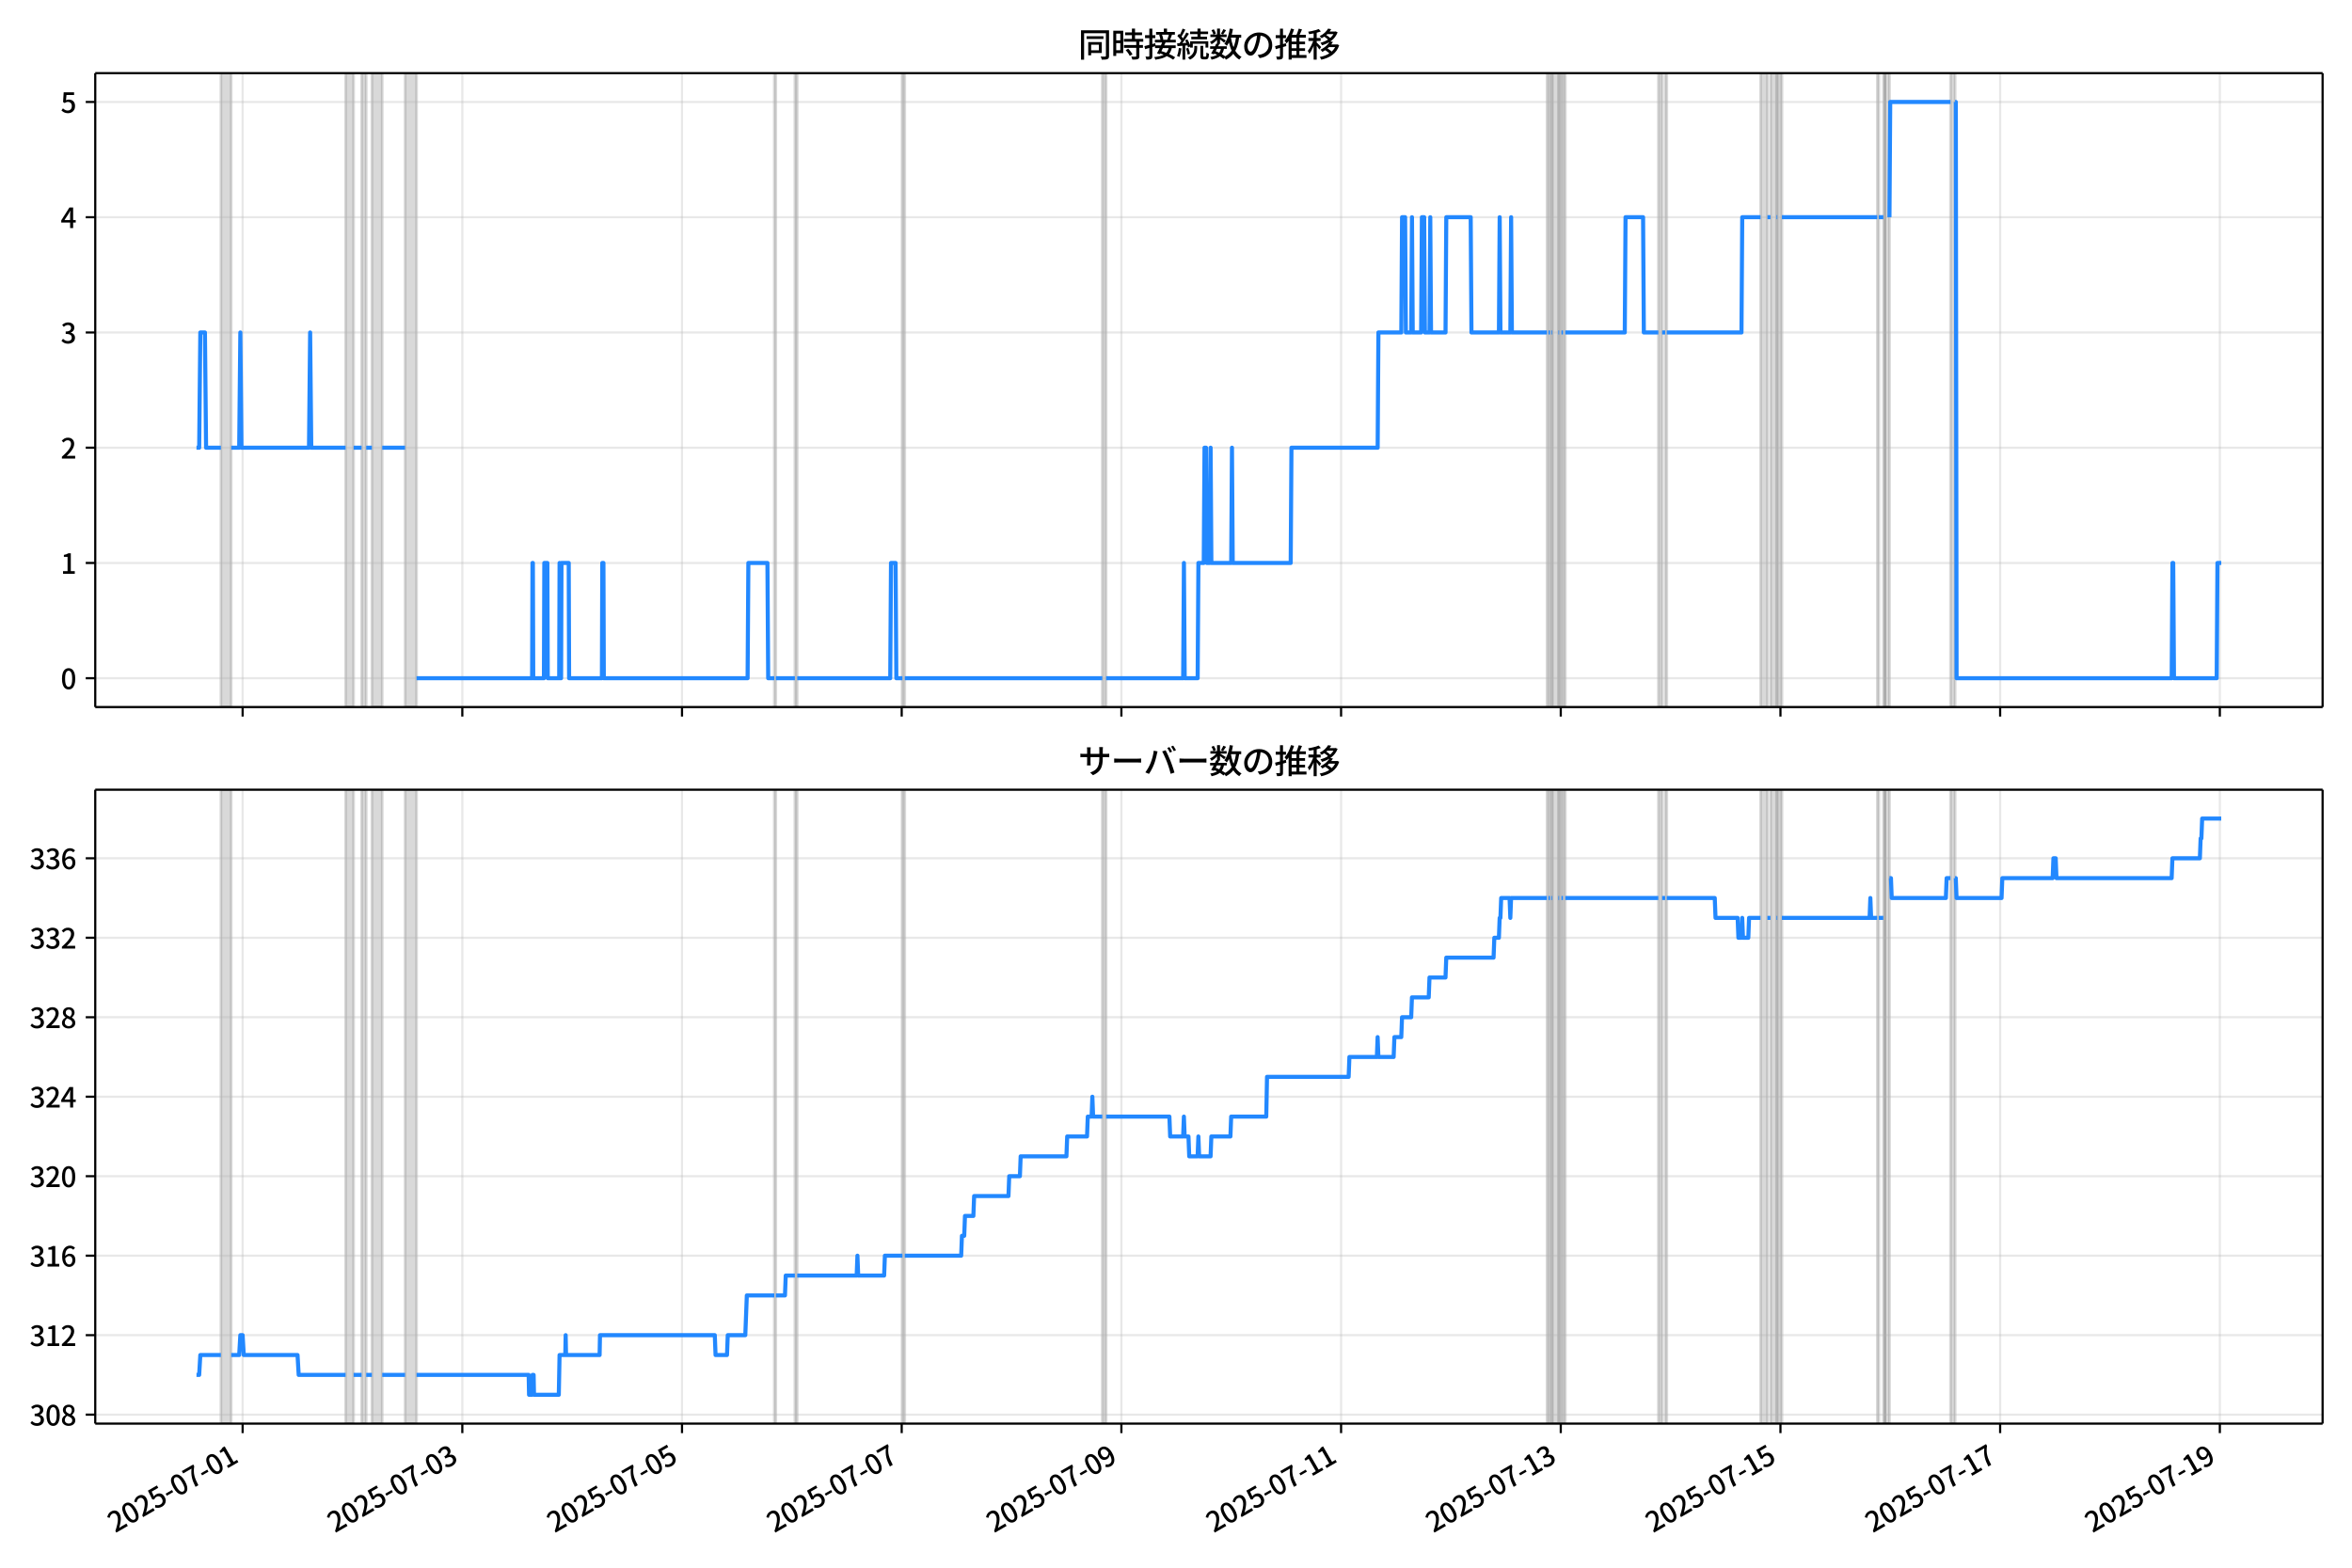<!DOCTYPE svg  PUBLIC '-//W3C//DTD SVG 1.1//EN'  'http://www.w3.org/Graphics/SVG/1.1/DTD/svg11.dtd'>
<svg version="1.1" viewBox="0 0 864 576" xmlns="http://www.w3.org/2000/svg" xmlns:xlink="http://www.w3.org/1999/xlink">
 <defs>
  <style type="text/css">*{stroke-linejoin: round; stroke-linecap: butt}</style>
 </defs>
 <g id="aa">
  <g id="ab">
   <path d="m0 576h864v-576h-864z" fill="#fff"/>
  </g>
  <g id="ac">
   <g id="ad">
    <path d="m34.99 259.78h818.21v-232.9h-818.21z" fill="#fff"/>
   </g>
   <g id="ae">
    <path d="m81.144 259.78h3.783v-232.9h-3.783z" clip-path="url(#b)" fill="#808080" opacity=".3" stroke="#808080"/>
   </g>
   <g id="af">
    <path d="m126.96 259.78h2.942v-232.9h-2.942z" clip-path="url(#b)" fill="#808080" opacity=".3" stroke="#808080"/>
   </g>
   <g id="ag">
    <path d="m132.84 259.78h1.681v-232.9h-1.681z" clip-path="url(#b)" fill="#808080" opacity=".3" stroke="#808080"/>
   </g>
   <g id="ah">
    <path d="m136.63 259.78h3.783v-232.9h-3.783z" clip-path="url(#b)" fill="#808080" opacity=".3" stroke="#808080"/>
   </g>
   <g id="ai">
    <path d="m148.82 259.78h4.203v-232.9h-4.203z" clip-path="url(#b)" fill="#808080" opacity=".3" stroke="#808080"/>
   </g>
   <g id="aj">
    <path d="m284.44 259.78h.56v-232.9h-.56z" clip-path="url(#b)" fill="#808080" opacity=".3" stroke="#808080"/>
   </g>
   <g id="ak">
    <path d="m292.01 259.78h.841v-232.9h-.841z" clip-path="url(#b)" fill="#808080" opacity=".3" stroke="#808080"/>
   </g>
   <g id="al">
    <path d="m331.52 259.78h.841v-232.9h-.841z" clip-path="url(#b)" fill="#808080" opacity=".3" stroke="#808080"/>
   </g>
   <g id="am">
    <path d="m404.93 259.78h1.401v-232.9h-1.401z" clip-path="url(#b)" fill="#808080" opacity=".3" stroke="#808080"/>
   </g>
   <g id="an">
    <path d="m568.3 259.78h.56v-232.9h-.56z" clip-path="url(#b)" fill="#808080" opacity=".3" stroke="#808080"/>
   </g>
   <g id="ao">
    <path d="m569.42 259.78h.56v-232.9h-.56z" clip-path="url(#b)" fill="#808080" opacity=".3" stroke="#808080"/>
   </g>
   <g id="ap">
    <path d="m570.26 259.78h2.242v-232.9h-2.242z" clip-path="url(#b)" fill="#808080" opacity=".3" stroke="#808080"/>
   </g>
   <g id="aq">
    <path d="m572.78 259.78h.841v-232.9h-.841z" clip-path="url(#b)" fill="#808080" opacity=".3" stroke="#808080"/>
   </g>
   <g id="ar">
    <path d="m574.18 259.78h.841v-232.9h-.841z" clip-path="url(#b)" fill="#808080" opacity=".3" stroke="#808080"/>
   </g>
   <g id="as">
    <path d="m609.21 259.78h1.401v-232.9h-1.401z" clip-path="url(#b)" fill="#808080" opacity=".3" stroke="#808080"/>
   </g>
   <g id="at">
    <path d="m611.73 259.78h.56v-232.9h-.56z" clip-path="url(#b)" fill="#808080" opacity=".3" stroke="#808080"/>
   </g>
   <g id="au">
    <path d="m646.76 259.78h2.522v-232.9h-2.522z" clip-path="url(#b)" fill="#808080" opacity=".3" stroke="#808080"/>
   </g>
   <g id="av">
    <path d="m650.4 259.78h2.242v-232.9h-2.242z" clip-path="url(#b)" fill="#808080" opacity=".3" stroke="#808080"/>
   </g>
   <g id="aw">
    <path d="m652.92 259.78h1.681v-232.9h-1.681z" clip-path="url(#b)" fill="#808080" opacity=".3" stroke="#808080"/>
   </g>
   <g id="ax">
    <path d="m689.63 259.78h.56v-232.9h-.56z" clip-path="url(#b)" fill="#808080" opacity=".3" stroke="#808080"/>
   </g>
   <g id="ay">
    <path d="m691.87 259.78h.56v-232.9h-.56z" clip-path="url(#b)" fill="#808080" opacity=".3" stroke="#808080"/>
   </g>
   <g id="az">
    <path d="m692.43 259.78h1.681v-232.9h-1.681z" clip-path="url(#b)" fill="#808080" opacity=".3" stroke="#808080"/>
   </g>
   <g id="ba">
    <path d="m716.53 259.78h1.681v-232.9h-1.681z" clip-path="url(#b)" fill="#808080" opacity=".3" stroke="#808080"/>
   </g>
   <g id="bb">
    <g id="bc">
     <g id="bd">
      <path d="m89.13 259.78v-232.9" clip-path="url(#b)" fill="none" stroke="#b0b0b0" stroke-linecap="square" stroke-opacity=".3" stroke-width=".8"/>
     </g>
     <g id="be">
      <defs>
       <path id="e" d="m0 0v3.5" stroke="#000" stroke-width=".8"/>
      </defs>
      <use x="89.13" y="259.778" stroke="#000000" stroke-width=".8" xlink:href="#e"/>
     </g>
    </g>
    <g id="bf">
     <g id="bg">
      <path d="m169.83 259.78v-232.9" clip-path="url(#b)" fill="none" stroke="#b0b0b0" stroke-linecap="square" stroke-opacity=".3" stroke-width=".8"/>
     </g>
     <g id="bh">
      <use x="169.832" y="259.778" stroke="#000000" stroke-width=".8" xlink:href="#e"/>
     </g>
    </g>
    <g id="bi">
     <g id="bj">
      <path d="m250.53 259.78v-232.9" clip-path="url(#b)" fill="none" stroke="#b0b0b0" stroke-linecap="square" stroke-opacity=".3" stroke-width=".8"/>
     </g>
     <g id="bk">
      <use x="250.534" y="259.778" stroke="#000000" stroke-width=".8" xlink:href="#e"/>
     </g>
    </g>
    <g id="bl">
     <g id="bm">
      <path d="m331.24 259.78v-232.9" clip-path="url(#b)" fill="none" stroke="#b0b0b0" stroke-linecap="square" stroke-opacity=".3" stroke-width=".8"/>
     </g>
     <g id="bn">
      <use x="331.236" y="259.778" stroke="#000000" stroke-width=".8" xlink:href="#e"/>
     </g>
    </g>
    <g id="bo">
     <g id="bp">
      <path d="m411.94 259.78v-232.9" clip-path="url(#b)" fill="none" stroke="#b0b0b0" stroke-linecap="square" stroke-opacity=".3" stroke-width=".8"/>
     </g>
     <g id="bq">
      <use x="411.938" y="259.778" stroke="#000000" stroke-width=".8" xlink:href="#e"/>
     </g>
    </g>
    <g id="br">
     <g id="bs">
      <path d="m492.64 259.78v-232.9" clip-path="url(#b)" fill="none" stroke="#b0b0b0" stroke-linecap="square" stroke-opacity=".3" stroke-width=".8"/>
     </g>
     <g id="bt">
      <use x="492.64" y="259.778" stroke="#000000" stroke-width=".8" xlink:href="#e"/>
     </g>
    </g>
    <g id="bu">
     <g id="bv">
      <path d="m573.34 259.78v-232.9" clip-path="url(#b)" fill="none" stroke="#b0b0b0" stroke-linecap="square" stroke-opacity=".3" stroke-width=".8"/>
     </g>
     <g id="bw">
      <use x="573.342" y="259.778" stroke="#000000" stroke-width=".8" xlink:href="#e"/>
     </g>
    </g>
    <g id="bx">
     <g id="by">
      <path d="m654.04 259.78v-232.9" clip-path="url(#b)" fill="none" stroke="#b0b0b0" stroke-linecap="square" stroke-opacity=".3" stroke-width=".8"/>
     </g>
     <g id="bz">
      <use x="654.044" y="259.778" stroke="#000000" stroke-width=".8" xlink:href="#e"/>
     </g>
    </g>
    <g id="ca">
     <g id="cb">
      <path d="m734.75 259.78v-232.9" clip-path="url(#b)" fill="none" stroke="#b0b0b0" stroke-linecap="square" stroke-opacity=".3" stroke-width=".8"/>
     </g>
     <g id="cc">
      <use x="734.746" y="259.778" stroke="#000000" stroke-width=".8" xlink:href="#e"/>
     </g>
    </g>
    <g id="cd">
     <g id="ce">
      <path d="m815.45 259.78v-232.9" clip-path="url(#b)" fill="none" stroke="#b0b0b0" stroke-linecap="square" stroke-opacity=".3" stroke-width=".8"/>
     </g>
     <g id="cf">
      <use x="815.448" y="259.778" stroke="#000000" stroke-width=".8" xlink:href="#e"/>
     </g>
    </g>
   </g>
   <g id="cg">
    <g id="ch">
     <g id="ci">
      <path d="m34.99 249.19h818.21" clip-path="url(#b)" fill="none" stroke="#b0b0b0" stroke-linecap="square" stroke-opacity=".3" stroke-width=".8"/>
     </g>
     <g id="cj">
      <defs>
       <path id="g" d="m0 0h-3.5" stroke="#000" stroke-width=".8"/>
      </defs>
      <use x="34.99" y="249.191" stroke="#000000" stroke-width=".8" xlink:href="#g"/>
     </g>
     <g id="ck">
      <!-- 0 -->
      <g transform="translate(22.29 253.18) scale(.1 -.1)">
       <defs>
        <path id="c" transform="scale(.016)" d="m1830-90q-460 0-806 275-346 276-535 823-188 547-188 1366 0 820 188 1357 189 538 535 803 346 266 806 266 461 0 800-269 340-269 528-803 189-534 189-1354 0-819-189-1366-188-547-528-823-339-275-800-275zm0 589q237 0 422 185 186 186 288 599 103 413 103 1091 0 679-103 1082-102 403-288 582-185 180-422 180-236 0-422-180-186-179-292-582-105-403-105-1082 0-678 105-1091 106-413 292-599 186-185 422-185z"/>
       </defs>
       <use xlink:href="#c"/>
      </g>
     </g>
    </g>
    <g id="cl">
     <g id="cm">
      <path d="m34.99 206.85h818.21" clip-path="url(#b)" fill="none" stroke="#b0b0b0" stroke-linecap="square" stroke-opacity=".3" stroke-width=".8"/>
     </g>
     <g id="cn">
      <use x="34.99" y="206.846" stroke="#000000" stroke-width=".8" xlink:href="#g"/>
     </g>
     <g id="co">
      <!-- 1 -->
      <g transform="translate(22.29 210.83) scale(.1 -.1)">
       <defs>
        <path id="k" transform="scale(.016)" d="m544 0v608h1037v3277h-845v467q333 58 579 147 247 90 451 218h557v-4109h915v-608h-2694z"/>
       </defs>
       <use xlink:href="#k"/>
      </g>
     </g>
    </g>
    <g id="cp">
     <g id="cq">
      <path d="m34.99 164.5h818.21" clip-path="url(#b)" fill="none" stroke="#b0b0b0" stroke-linecap="square" stroke-opacity=".3" stroke-width=".8"/>
     </g>
     <g id="cr">
      <use x="34.99" y="164.501" stroke="#000000" stroke-width=".8" xlink:href="#g"/>
     </g>
     <g id="cs">
      <!-- 2 -->
      <g transform="translate(22.29 168.49) scale(.1 -.1)">
       <defs>
        <path id="d" transform="scale(.016)" d="m282 0v429q697 621 1164 1136 468 515 701 956 234 442 234 826 0 256-87 451-86 196-262 301-176 106-445 106-275 0-506-151-230-150-422-368l-416 410q301 333 637 518 336 186 803 186 429 0 749-176t496-493 176-745q0-455-224-919t-615-935q-390-470-889-950 186 20 394 36t374 16h1184v-634h-3046z"/>
       </defs>
       <use xlink:href="#d"/>
      </g>
     </g>
    </g>
    <g id="ct">
     <g id="cu">
      <path d="m34.99 122.16h818.21" clip-path="url(#b)" fill="none" stroke="#b0b0b0" stroke-linecap="square" stroke-opacity=".3" stroke-width=".8"/>
     </g>
     <g id="cv">
      <use x="34.99" y="122.156" stroke="#000000" stroke-width=".8" xlink:href="#g"/>
     </g>
     <g id="cw">
      <!-- 3 -->
      <g transform="translate(22.29 126.14) scale(.1 -.1)">
       <defs>
        <path id="i" transform="scale(.016)" d="m1715-90q-371 0-656 90t-503 240q-217 150-377 323l359 474q211-205 479-359 269-153 634-153 269 0 467 92 199 93 311 266t112 423q0 256-125 451t-429 300q-304 106-835 106v551q467 0 732 105 266 106 384 291 119 186 119 423 0 307-192 489-192 183-531 183-269 0-503-119-233-118-438-316l-384 460q282 256 614 413 333 157 737 157 422 0 748-144 327-144 512-413 186-269 186-659 0-403-221-685-221-281-592-422v-26q269-70 490-227t349-400 128-557q0-422-215-726-214-304-573-468-358-163-787-163z"/>
       </defs>
       <use xlink:href="#i"/>
      </g>
     </g>
    </g>
    <g id="cx">
     <g id="cy">
      <path d="m34.99 79.811h818.21" clip-path="url(#b)" fill="none" stroke="#b0b0b0" stroke-linecap="square" stroke-opacity=".3" stroke-width=".8"/>
     </g>
     <g id="cz">
      <use x="34.99" y="79.811" stroke="#000000" stroke-width=".8" xlink:href="#g"/>
     </g>
     <g id="da">
      <!-- 4 -->
      <g transform="translate(22.29 83.796) scale(.1 -.1)">
       <defs>
        <path id="r" transform="scale(.016)" d="m2170 0v3072q0 192 12 457 13 266 20 458h-26q-90-179-183-365-92-185-195-364l-921-1415h2579v-576h-3328v493l1875 2957h858v-4717h-691z"/>
       </defs>
       <use xlink:href="#r"/>
      </g>
     </g>
    </g>
    <g id="db">
     <g id="dc">
      <path d="m34.99 37.466h818.21" clip-path="url(#b)" fill="none" stroke="#b0b0b0" stroke-linecap="square" stroke-opacity=".3" stroke-width=".8"/>
     </g>
     <g id="dd">
      <use x="34.99" y="37.466" stroke="#000000" stroke-width=".8" xlink:href="#g"/>
     </g>
     <g id="de">
      <!-- 5 -->
      <g transform="translate(22.29 41.451) scale(.1 -.1)">
       <defs>
        <path id="h" transform="scale(.016)" d="m1715-90q-365 0-653 90t-506 237q-217 147-383 307l352 480q134-134 294-246t361-183q202-70 452-70 262 0 473 118 212 119 333 346 122 227 122 541 0 460-247 716-246 256-649 256-224 0-384-64t-365-198l-365 237 141 2240h2387v-627h-1747l-109-1204q154 77 307 118 154 42 340 42 397 0 723-160t518-490q192-329 192-847 0-519-224-887t-586-560q-361-192-777-192z"/>
       </defs>
       <use xlink:href="#h"/>
      </g>
     </g>
    </g>
   </g>
   <g id="df">
    <path d="m72.181 164.5h.987l.419-42.345h1.695l.421 42.345h5.44m3.783 0h2.942l.42-42.345.42 42.345h24.799l.42-42.345.42 42.345h12.61m2.942 0h2.942m1.681 0h2.102m3.783 0h8.406m4.203 84.69h42.453l.14-42.345h.14l.14 42.345h3.923l.14-42.345h1.121l.14 42.345h4.203l.14-42.345.14 42.345h.42l.14-42.345h2.662l.14 42.345h12.049l.14-42.345h.42l.14 42.345h52.821l.28-42.345h7.005l.28 42.345h2.242m.56 0h7.005m.841 0h34.186l.28-42.345h1.681l.28 42.345h2.242m.841 0h72.576m1.401 0h28.302l.28-42.345.28 42.345h4.764l.28-42.345h1.962l.28-42.345h.56l.28 42.345h1.121l.28-42.345.28 42.345h7.286l.28-42.345.28 42.345h21.296l.28-42.345h31.664l.28-42.345h8.406l.28-42.345h1.121l.28 42.345h1.962l.28-42.345.28 42.345h3.082l.28-42.345h.841l.28 42.345h1.681l.28-42.345.28 42.345h5.324l.28-42.345h8.967l.28 42.345h10.088l.28-42.345.28 42.345h3.643l.28-42.345.28 42.345h12.89m.56 0h.56m.56 0h.28m2.242 0h.28m.841 0h.56m.841 0h21.857l.28-42.345h6.445l.28 42.345h5.324m1.401 0h1.121m.56 0h27.461l.28-42.345h6.725m2.522 0h1.121m2.242 0h.28m1.681 0h35.027m.56 0h1.681m2.242 0 .28-42.345h22.137m1.681 0h.28l.28 211.73h79.021l.28-42.345h.28l.28 42.345h15.692l.28-42.345h1.401v0" clip-path="url(#b)" fill="none" stroke="#28f" stroke-linecap="square" stroke-width="1.5"/>
   </g>
   <g id="dg">
    <path d="m34.99 259.78v-232.9" fill="none" stroke="#000" stroke-linecap="square" stroke-width=".8"/>
   </g>
   <g id="dh">
    <path d="m853.2 259.78v-232.9" fill="none" stroke="#000" stroke-linecap="square" stroke-width=".8"/>
   </g>
   <g id="di">
    <path d="m34.99 259.78h818.21" fill="none" stroke="#000" stroke-linecap="square" stroke-width=".8"/>
   </g>
   <g id="dj">
    <path d="m34.99 26.88h818.21" fill="none" stroke="#000" stroke-linecap="square" stroke-width=".8"/>
   </g>
   <g id="dk">
    <!-- 同時接続数の推移 -->
    <g transform="translate(396.1 20.88) scale(.12 -.12)">
     <defs>
      <path id="x" transform="scale(.016)" d="m1587 3936h3232v-518h-3232v518zm320-1114h557v-2534h-557v2534zm301 0h2291v-2086h-2291v512h1734v1069h-1734v505zm-1683 2260h5113v-570h-4524v-5056h-589v5626zm4768 0h595v-4896q0-250-67-397t-227-218q-160-77-426-96t-675-19q-13 83-45 192t-77 218q-45 108-89 185 281-13 527-13 247 0 330 0 83 7 118 42 36 35 36 112v4890z"/>
      <path id="v" transform="scale(.016)" d="m2714 4672h3238v-525h-3238v525zm-244-1235h3712v-538h-3712v538zm20-1184h3635v-531h-3635v531zm1523 3155h595v-2310h-595v2310zm832-2451h589v-2823q0-230-61-364-61-135-227-199-167-70-423-86t-633-16q-20 121-78 285-57 163-121 284 275-6 509-9t310-3q77 6 106 28 29 23 29 93v2810zm-2023-1677 487 282q153-160 313-352t294-381q135-189 206-343l-519-313q-64 153-189 348-124 196-278 394-154 199-314 365zm-2086 3718h1619v-4281h-1619v544h1056v3187h-1056v550zm32-1843h1293v-537h-1293v537zm-320 1843h563v-4832h-563v4832z"/>
      <path id="w" transform="scale(.016)" d="m3866 5408h614v-870h-614v870zm-1479-653h3597v-518h-3597v518zm-230-1485h4e3v-518h-4e3v518zm825 922 519 102q64-160 121-342 58-182 96-352 39-170 45-304l-544-128q-6 134-42 313-35 180-83 365-48 186-112 346zm1856 109 589-71q-96-275-202-557-105-281-195-486l-518 77q58 147 122 329 64 183 118 372t86 336zm-2643-2106h3943v-518h-3943v518zm1408 685 602-115q-167-371-362-784t-390-797-362-685l-525 179q160 288 346 666t368 784 323 752zm-659-2157 358 403q352-102 733-240 381-137 752-304 371-166 697-336 327-169 558-329l-384-461q-218 160-532 336-313 176-685 345-371 170-755 323-384 154-742 263zm1894 1114 583-71q-122-550-353-944-230-393-604-662t-922-435q-547-167-1296-269-25 128-93 269-67 141-137 230 678 64 1168 192t819 349q330 221 531 550 202 330 304 791zm-4684 217q396 90 953 240 557 151 1120 311l77-544q-525-154-1053-311-528-156-963-284l-134 588zm121 2093h1965v-563h-1965v563zm819 1248h576v-5229q0-236-51-374t-192-208q-141-77-355-99-214-23-541-16-13 115-64 288t-109 294q205-6 381-6t234 0q64 0 92 28 29 29 29 93v5229z"/>
      <path id="u" transform="scale(.016)" d="m4058 5408h595v-1798h-595v1798zm-1415-563h3443v-499h-3443v499zm231-992h3008v-499h-3008v499zm-224-877h3475v-1203h-531v729h-2432v-729h-512v1203zm1964-877h551v-1881q0-122 22-157 23-35 106-35 25 0 92 0 68 0 135 0t99 0q51 0 83 54t45 224 19 515q90-70 234-131t259-93q-19-429-83-662-64-234-183-326-118-93-316-93-39 0-103 0t-134 0-138 0q-67 0-99 0-237 0-365 64t-176 218q-48 153-48 422v1881zm-1164-6h550v-455q0-243-48-528-48-284-186-579-137-294-409-572-272-279-727-503-70 90-192 208-121 118-230 195 416 205 665 438 250 234 371 474 122 240 164 467 42 228 42 413v442zm-2240 3309 524-192q-121-244-259-503-137-259-275-496t-259-416l-410 173q122 186 246 438 125 253 240 515 116 263 193 481zm716-743 500-230q-224-359-496-756-272-396-548-764-275-368-518-650l-358 205q179 211 377 483 199 272 387 569 189 298 358 592 170 295 298 551zm-1721-665 307 403q166-154 339-340 173-185 320-364t224-327l-326-460q-77 160-218 348-141 189-314 384-172 196-332 356zm1485-832 435 179q128-211 249-458 122-246 215-474 93-227 137-412l-473-211q-32 185-119 422-86 237-201 486-115 250-243 468zm-1530-583q422 26 998 54 576 29 1184 68l7-499q-570-45-1127-84-556-38-992-70l-70 531zm1702-992 436 135q121-276 214-596t118-556l-454-148q-26 237-112 563-86 327-202 602zm-1363 109 499-83q-57-455-163-897-105-441-253-748-51 32-134 73-83 42-170 83-86 42-144 62 148 294 234 697t131 813zm691 627h525v-2861h-525v2861z"/>
      <path id="m" transform="scale(.016)" d="m224 2022h3187v-499h-3187v499zm51 2247h3111v-487h-3111v487zm1127-1735 563-121q-154-320-333-672t-352-679q-173-326-326-582l-532 173q148 243 324 566t345 669q170 346 311 646zm934-832 563-64q-89-480-262-838t-461-614-701-432-976-298q-25 128-99 269t-157 237q659 102 1085 303 426 202 666 554t342 883zm422 3597 519-211q-147-218-298-436-150-217-278-377l-403 186q121 173 252 413 132 240 208 425zm-1203 109h563v-2957h-563v2957zm-1075-320 448 186q134-192 246-420 112-227 157-393l-467-211q-38 172-147 406t-237 432zm1094-1050 397-236q-160-263-400-529-240-265-519-489-278-224-553-378-51 103-141 237-89 135-179 218 269 109 534 294 266 186 493 416 228 231 368 467zm487-204q83-45 246-145 163-99 352-211t346-211 221-150l-327-423q-83 77-230 198-147 122-317 253-170 132-327 250-156 119-259 189l295 250zm1798 396h2311v-556h-2311v556zm115 1178 615-90q-103-640-263-1235t-384-1101q-224-505-512-889-44 57-134 134t-186 157-166 125q275 339 473 796 199 458 340 995 141 538 217 1108zm1223-1510 614-58q-147-1101-445-1940-297-838-813-1443-515-604-1321-1014-26 71-90 177-64 105-134 208-70 102-128 159 742 346 1212 880 471 535 730 1290 260 755 375 1741zm-1005-135q134-851 387-1597 253-745 659-1305 407-560 1002-874-70-57-154-150-83-93-154-189-70-96-121-179-633 371-1056 988-422 618-688 1434-265 816-425 1783l550 89zm-3309-3065 327 416q377-148 754-330 378-182 701-378 324-195 548-368l-416-435q-211 179-519 378-307 198-666 383-358 186-729 334z"/>
      <path id="t" transform="scale(.016)" d="m3686 4378q-64-493-163-1041-99-547-265-1084-192-653-432-1104t-522-688-595-237q-320 0-596 221-275 221-448 621-172 400-172 931 0 537 220 1017 221 480 611 851 391 372 909 583 519 211 1121 211 576 0 1040-186 464-185 793-515 330-329 502-771 173-441 173-941 0-672-278-1194-278-521-816-851-538-329-1318-444l-378 601q166 20 307 42t263 48q307 70 585 217 279 148 496 375 218 227 342 534 125 308 125 692t-122 713q-121 330-358 573-236 243-582 380-346 138-781 138-525 0-935-186-409-185-694-489-284-304-432-656-147-352-147-678 0-365 89-605 90-240 224-355 135-115 276-115t288 144 297 457q151 314 298 800 147 461 246 982 100 522 145 1021l684-12z"/>
      <path id="n" transform="scale(.016)" d="m2995 2925h2893v-519h-2893v519zm0-1280h2893v-519h-2893v519zm-64-1299h3232v-557h-3232v557zm1312 3577h563v-3763h-563v3763zm429 1466 634-141q-154-390-340-794-185-403-339-684l-512 140q103 199 208 458 106 259 195 528 90 269 154 493zm-1472 25 582-147q-153-518-371-1018-217-499-483-931t-573-758q-38 64-109 160-70 96-147 198-77 103-141 160 416 416 733 1034t509 1302zm128-1203h2720v-537h-2720v-4205h-582v4422l313 320h269zm-3174-2157q396 90 953 240 557 151 1120 311l77-544q-525-154-1053-311-528-156-963-284l-134 588zm121 2093h1965v-563h-1965v563zm819 1248h576v-5229q0-236-51-374t-192-208q-141-77-355-99-214-23-541-16-13 115-64 288t-109 294q205-6 381-6t234 0q64 0 92 28 29 29 29 93v5229z"/>
      <path id="l" transform="scale(.016)" d="m4051 5402 595-109q-281-493-729-941t-1107-806q-39 64-106 144t-141 153q-73 74-137 119 608 288 1011 678t614 762zm-77-557h1511v-493h-1863l352 493zm1293 0h109l109 25 384-179q-192-505-496-905t-695-701q-390-301-845-519-454-217-947-358-44 109-137 253t-176 227q448 109 867 294 419 186 777 445 359 259 631 592t419 730v96zm-1990-954 377 307q167-96 336-218 170-121 320-249 151-128 247-237l-397-332q-90 108-237 236t-317 259q-169 132-329 234zm1107-934 595-109q-307-538-803-1031-496-492-1232-876-38 64-102 144t-138 156q-74 77-138 116 455 217 807 483t604 554q253 288 407 563zm-90-589h1460v-506h-1818l358 506zm1268 0h121l109 26 384-167q-192-614-531-1075t-787-794q-448-332-983-553-534-221-1129-355-45 115-132 269-86 153-176 249 551 96 1043 285 493 189 903 473 410 285 714 669t464 883v90zm-2132-1056 410 339q186-102 384-237 198-134 371-275t282-269l-435-371q-103 128-270 272-166 144-361 288t-381 253zm-2150 3533h589v-5376h-589v5376zm-992-1242h2336v-569h-2336v569zm1024-224 365-160q-96-339-231-707-134-368-291-727-157-358-336-672-179-313-365-537-44 128-134 291t-160 272q173 192 339 457 167 266 323 570 157 304 282 618t208 595zm941 1946 416-467q-314-122-695-221-380-99-784-173-403-74-780-131-20 102-71 236-51 135-102 231 358 58 732 138 375 80 711 179t573 208zm-397-2579q58-45 179-170 122-125 266-266 144-140 259-265t160-183l-352-473q-58 102-157 255-99 154-218 317-118 164-227 311-108 147-185 237l275 237z"/>
     </defs>
     <use xlink:href="#x"/>
     <use transform="translate(100)" xlink:href="#v"/>
     <use transform="translate(200)" xlink:href="#w"/>
     <use transform="translate(300)" xlink:href="#u"/>
     <use transform="translate(400)" xlink:href="#m"/>
     <use transform="translate(500)" xlink:href="#t"/>
     <use transform="translate(600)" xlink:href="#n"/>
     <use transform="translate(700)" xlink:href="#l"/>
    </g>
   </g>
  </g>
  <g id="dl">
   <g id="dm">
    <path d="m34.99 523.06h818.21v-232.9h-818.21z" fill="#fff"/>
   </g>
   <g id="dn">
    <path d="m81.144 523.06h3.783v-232.9h-3.783z" clip-path="url(#a)" fill="#808080" opacity=".3" stroke="#808080"/>
   </g>
   <g id="do">
    <path d="m126.96 523.06h2.942v-232.9h-2.942z" clip-path="url(#a)" fill="#808080" opacity=".3" stroke="#808080"/>
   </g>
   <g id="dp">
    <path d="m132.84 523.06h1.681v-232.9h-1.681z" clip-path="url(#a)" fill="#808080" opacity=".3" stroke="#808080"/>
   </g>
   <g id="dq">
    <path d="m136.63 523.06h3.783v-232.9h-3.783z" clip-path="url(#a)" fill="#808080" opacity=".3" stroke="#808080"/>
   </g>
   <g id="dr">
    <path d="m148.82 523.06h4.203v-232.9h-4.203z" clip-path="url(#a)" fill="#808080" opacity=".3" stroke="#808080"/>
   </g>
   <g id="ds">
    <path d="m284.44 523.06h.56v-232.9h-.56z" clip-path="url(#a)" fill="#808080" opacity=".3" stroke="#808080"/>
   </g>
   <g id="dt">
    <path d="m292.01 523.06h.841v-232.9h-.841z" clip-path="url(#a)" fill="#808080" opacity=".3" stroke="#808080"/>
   </g>
   <g id="du">
    <path d="m331.52 523.06h.841v-232.9h-.841z" clip-path="url(#a)" fill="#808080" opacity=".3" stroke="#808080"/>
   </g>
   <g id="dv">
    <path d="m404.93 523.06h1.401v-232.9h-1.401z" clip-path="url(#a)" fill="#808080" opacity=".3" stroke="#808080"/>
   </g>
   <g id="dw">
    <path d="m568.3 523.06h.56v-232.9h-.56z" clip-path="url(#a)" fill="#808080" opacity=".3" stroke="#808080"/>
   </g>
   <g id="dx">
    <path d="m569.42 523.06h.56v-232.9h-.56z" clip-path="url(#a)" fill="#808080" opacity=".3" stroke="#808080"/>
   </g>
   <g id="dy">
    <path d="m570.26 523.06h2.242v-232.9h-2.242z" clip-path="url(#a)" fill="#808080" opacity=".3" stroke="#808080"/>
   </g>
   <g id="dz">
    <path d="m572.78 523.06h.841v-232.9h-.841z" clip-path="url(#a)" fill="#808080" opacity=".3" stroke="#808080"/>
   </g>
   <g id="ea">
    <path d="m574.18 523.06h.841v-232.9h-.841z" clip-path="url(#a)" fill="#808080" opacity=".3" stroke="#808080"/>
   </g>
   <g id="eb">
    <path d="m609.21 523.06h1.401v-232.9h-1.401z" clip-path="url(#a)" fill="#808080" opacity=".3" stroke="#808080"/>
   </g>
   <g id="ec">
    <path d="m611.73 523.06h.56v-232.9h-.56z" clip-path="url(#a)" fill="#808080" opacity=".3" stroke="#808080"/>
   </g>
   <g id="ed">
    <path d="m646.76 523.06h2.522v-232.9h-2.522z" clip-path="url(#a)" fill="#808080" opacity=".3" stroke="#808080"/>
   </g>
   <g id="ee">
    <path d="m650.4 523.06h2.242v-232.9h-2.242z" clip-path="url(#a)" fill="#808080" opacity=".3" stroke="#808080"/>
   </g>
   <g id="ef">
    <path d="m652.92 523.06h1.681v-232.9h-1.681z" clip-path="url(#a)" fill="#808080" opacity=".3" stroke="#808080"/>
   </g>
   <g id="eg">
    <path d="m689.63 523.06h.56v-232.9h-.56z" clip-path="url(#a)" fill="#808080" opacity=".3" stroke="#808080"/>
   </g>
   <g id="eh">
    <path d="m691.87 523.06h.56v-232.9h-.56z" clip-path="url(#a)" fill="#808080" opacity=".3" stroke="#808080"/>
   </g>
   <g id="ei">
    <path d="m692.43 523.06h1.681v-232.9h-1.681z" clip-path="url(#a)" fill="#808080" opacity=".3" stroke="#808080"/>
   </g>
   <g id="ej">
    <path d="m716.53 523.06h1.681v-232.9h-1.681z" clip-path="url(#a)" fill="#808080" opacity=".3" stroke="#808080"/>
   </g>
   <g id="ek">
    <g id="el">
     <g id="em">
      <path d="m89.13 523.06v-232.9" clip-path="url(#a)" fill="none" stroke="#b0b0b0" stroke-linecap="square" stroke-opacity=".3" stroke-width=".8"/>
     </g>
     <g id="en">
      <use x="89.13" y="523.055" stroke="#000000" stroke-width=".8" xlink:href="#e"/>
     </g>
     <g id="eo">
      <!-- 2025-07-01 -->
      <g transform="translate(42.341 563.33) rotate(-30) scale(.1 -.1)">
       <defs>
        <path id="f" transform="scale(.016)" d="m301 1536v544h1689v-544h-1689z"/>
        <path id="j" transform="scale(.016)" d="m1235 0q32 646 109 1187t224 1024 384 941 576 938h-2208v627h3027v-455q-409-512-665-989-256-476-397-969t-205-1053-90-1251h-755z"/>
       </defs>
       <use xlink:href="#d"/>
       <use transform="translate(57)" xlink:href="#c"/>
       <use transform="translate(114)" xlink:href="#d"/>
       <use transform="translate(171)" xlink:href="#h"/>
       <use transform="translate(228)" xlink:href="#f"/>
       <use transform="translate(263.7)" xlink:href="#c"/>
       <use transform="translate(320.7)" xlink:href="#j"/>
       <use transform="translate(377.7)" xlink:href="#f"/>
       <use transform="translate(413.4)" xlink:href="#c"/>
       <use transform="translate(470.4)" xlink:href="#k"/>
      </g>
     </g>
    </g>
    <g id="ep">
     <g id="eq">
      <path d="m169.83 523.06v-232.9" clip-path="url(#a)" fill="none" stroke="#b0b0b0" stroke-linecap="square" stroke-opacity=".3" stroke-width=".8"/>
     </g>
     <g id="er">
      <use x="169.832" y="523.055" stroke="#000000" stroke-width=".8" xlink:href="#e"/>
     </g>
     <g id="es">
      <!-- 2025-07-03 -->
      <g transform="translate(123.04 563.33) rotate(-30) scale(.1 -.1)">
       <use xlink:href="#d"/>
       <use transform="translate(57)" xlink:href="#c"/>
       <use transform="translate(114)" xlink:href="#d"/>
       <use transform="translate(171)" xlink:href="#h"/>
       <use transform="translate(228)" xlink:href="#f"/>
       <use transform="translate(263.7)" xlink:href="#c"/>
       <use transform="translate(320.7)" xlink:href="#j"/>
       <use transform="translate(377.7)" xlink:href="#f"/>
       <use transform="translate(413.4)" xlink:href="#c"/>
       <use transform="translate(470.4)" xlink:href="#i"/>
      </g>
     </g>
    </g>
    <g id="et">
     <g id="eu">
      <path d="m250.53 523.06v-232.9" clip-path="url(#a)" fill="none" stroke="#b0b0b0" stroke-linecap="square" stroke-opacity=".3" stroke-width=".8"/>
     </g>
     <g id="ev">
      <use x="250.534" y="523.055" stroke="#000000" stroke-width=".8" xlink:href="#e"/>
     </g>
     <g id="ew">
      <!-- 2025-07-05 -->
      <g transform="translate(203.74 563.33) rotate(-30) scale(.1 -.1)">
       <use xlink:href="#d"/>
       <use transform="translate(57)" xlink:href="#c"/>
       <use transform="translate(114)" xlink:href="#d"/>
       <use transform="translate(171)" xlink:href="#h"/>
       <use transform="translate(228)" xlink:href="#f"/>
       <use transform="translate(263.7)" xlink:href="#c"/>
       <use transform="translate(320.7)" xlink:href="#j"/>
       <use transform="translate(377.7)" xlink:href="#f"/>
       <use transform="translate(413.4)" xlink:href="#c"/>
       <use transform="translate(470.4)" xlink:href="#h"/>
      </g>
     </g>
    </g>
    <g id="ex">
     <g id="ey">
      <path d="m331.24 523.06v-232.9" clip-path="url(#a)" fill="none" stroke="#b0b0b0" stroke-linecap="square" stroke-opacity=".3" stroke-width=".8"/>
     </g>
     <g id="ez">
      <use x="331.236" y="523.055" stroke="#000000" stroke-width=".8" xlink:href="#e"/>
     </g>
     <g id="fa">
      <!-- 2025-07-07 -->
      <g transform="translate(284.45 563.33) rotate(-30) scale(.1 -.1)">
       <use xlink:href="#d"/>
       <use transform="translate(57)" xlink:href="#c"/>
       <use transform="translate(114)" xlink:href="#d"/>
       <use transform="translate(171)" xlink:href="#h"/>
       <use transform="translate(228)" xlink:href="#f"/>
       <use transform="translate(263.7)" xlink:href="#c"/>
       <use transform="translate(320.7)" xlink:href="#j"/>
       <use transform="translate(377.7)" xlink:href="#f"/>
       <use transform="translate(413.4)" xlink:href="#c"/>
       <use transform="translate(470.4)" xlink:href="#j"/>
      </g>
     </g>
    </g>
    <g id="fb">
     <g id="fc">
      <path d="m411.94 523.06v-232.9" clip-path="url(#a)" fill="none" stroke="#b0b0b0" stroke-linecap="square" stroke-opacity=".3" stroke-width=".8"/>
     </g>
     <g id="fd">
      <use x="411.938" y="523.055" stroke="#000000" stroke-width=".8" xlink:href="#e"/>
     </g>
     <g id="fe">
      <!-- 2025-07-09 -->
      <g transform="translate(365.15 563.33) rotate(-30) scale(.1 -.1)">
       <defs>
        <path id="o" transform="scale(.016)" d="m1562-90q-410 0-708 150-297 151-502 356l403 461q141-160 346-256t422-96q224 0 425 102 202 103 352 333 151 230 237 614 87 384 87 941 0 589-115 970t-323 563-496 182q-205 0-372-118-166-118-262-336t-96-525q0-301 86-512 87-211 259-323 173-112 417-112 224 0 460 141 237 141 448 461l32-544q-134-180-313-314t-371-208-384-74q-391 0-689 166-297 167-467 496-169 330-169 823 0 467 195 816t515 541 698 192q339 0 636-138 298-137 519-419 221-281 349-710t128-1018q0-691-141-1187t-391-807q-249-310-563-461-313-150-652-150z"/>
       </defs>
       <use xlink:href="#d"/>
       <use transform="translate(57)" xlink:href="#c"/>
       <use transform="translate(114)" xlink:href="#d"/>
       <use transform="translate(171)" xlink:href="#h"/>
       <use transform="translate(228)" xlink:href="#f"/>
       <use transform="translate(263.7)" xlink:href="#c"/>
       <use transform="translate(320.7)" xlink:href="#j"/>
       <use transform="translate(377.7)" xlink:href="#f"/>
       <use transform="translate(413.4)" xlink:href="#c"/>
       <use transform="translate(470.4)" xlink:href="#o"/>
      </g>
     </g>
    </g>
    <g id="ff">
     <g id="fg">
      <path d="m492.64 523.06v-232.9" clip-path="url(#a)" fill="none" stroke="#b0b0b0" stroke-linecap="square" stroke-opacity=".3" stroke-width=".8"/>
     </g>
     <g id="fh">
      <use x="492.64" y="523.055" stroke="#000000" stroke-width=".8" xlink:href="#e"/>
     </g>
     <g id="fi">
      <!-- 2025-07-11 -->
      <g transform="translate(445.85 563.33) rotate(-30) scale(.1 -.1)">
       <use xlink:href="#d"/>
       <use transform="translate(57)" xlink:href="#c"/>
       <use transform="translate(114)" xlink:href="#d"/>
       <use transform="translate(171)" xlink:href="#h"/>
       <use transform="translate(228)" xlink:href="#f"/>
       <use transform="translate(263.7)" xlink:href="#c"/>
       <use transform="translate(320.7)" xlink:href="#j"/>
       <use transform="translate(377.7)" xlink:href="#f"/>
       <use transform="translate(413.4)" xlink:href="#k"/>
       <use transform="translate(470.4)" xlink:href="#k"/>
      </g>
     </g>
    </g>
    <g id="fj">
     <g id="fk">
      <path d="m573.34 523.06v-232.9" clip-path="url(#a)" fill="none" stroke="#b0b0b0" stroke-linecap="square" stroke-opacity=".3" stroke-width=".8"/>
     </g>
     <g id="fl">
      <use x="573.342" y="523.055" stroke="#000000" stroke-width=".8" xlink:href="#e"/>
     </g>
     <g id="fm">
      <!-- 2025-07-13 -->
      <g transform="translate(526.55 563.33) rotate(-30) scale(.1 -.1)">
       <use xlink:href="#d"/>
       <use transform="translate(57)" xlink:href="#c"/>
       <use transform="translate(114)" xlink:href="#d"/>
       <use transform="translate(171)" xlink:href="#h"/>
       <use transform="translate(228)" xlink:href="#f"/>
       <use transform="translate(263.7)" xlink:href="#c"/>
       <use transform="translate(320.7)" xlink:href="#j"/>
       <use transform="translate(377.7)" xlink:href="#f"/>
       <use transform="translate(413.4)" xlink:href="#k"/>
       <use transform="translate(470.4)" xlink:href="#i"/>
      </g>
     </g>
    </g>
    <g id="fn">
     <g id="fo">
      <path d="m654.04 523.06v-232.9" clip-path="url(#a)" fill="none" stroke="#b0b0b0" stroke-linecap="square" stroke-opacity=".3" stroke-width=".8"/>
     </g>
     <g id="fp">
      <use x="654.044" y="523.055" stroke="#000000" stroke-width=".8" xlink:href="#e"/>
     </g>
     <g id="fq">
      <!-- 2025-07-15 -->
      <g transform="translate(607.25 563.33) rotate(-30) scale(.1 -.1)">
       <use xlink:href="#d"/>
       <use transform="translate(57)" xlink:href="#c"/>
       <use transform="translate(114)" xlink:href="#d"/>
       <use transform="translate(171)" xlink:href="#h"/>
       <use transform="translate(228)" xlink:href="#f"/>
       <use transform="translate(263.7)" xlink:href="#c"/>
       <use transform="translate(320.7)" xlink:href="#j"/>
       <use transform="translate(377.7)" xlink:href="#f"/>
       <use transform="translate(413.4)" xlink:href="#k"/>
       <use transform="translate(470.4)" xlink:href="#h"/>
      </g>
     </g>
    </g>
    <g id="fr">
     <g id="fs">
      <path d="m734.75 523.06v-232.9" clip-path="url(#a)" fill="none" stroke="#b0b0b0" stroke-linecap="square" stroke-opacity=".3" stroke-width=".8"/>
     </g>
     <g id="ft">
      <use x="734.746" y="523.055" stroke="#000000" stroke-width=".8" xlink:href="#e"/>
     </g>
     <g id="fu">
      <!-- 2025-07-17 -->
      <g transform="translate(687.96 563.33) rotate(-30) scale(.1 -.1)">
       <use xlink:href="#d"/>
       <use transform="translate(57)" xlink:href="#c"/>
       <use transform="translate(114)" xlink:href="#d"/>
       <use transform="translate(171)" xlink:href="#h"/>
       <use transform="translate(228)" xlink:href="#f"/>
       <use transform="translate(263.7)" xlink:href="#c"/>
       <use transform="translate(320.7)" xlink:href="#j"/>
       <use transform="translate(377.7)" xlink:href="#f"/>
       <use transform="translate(413.4)" xlink:href="#k"/>
       <use transform="translate(470.4)" xlink:href="#j"/>
      </g>
     </g>
    </g>
    <g id="fv">
     <g id="fw">
      <path d="m815.45 523.06v-232.9" clip-path="url(#a)" fill="none" stroke="#b0b0b0" stroke-linecap="square" stroke-opacity=".3" stroke-width=".8"/>
     </g>
     <g id="fx">
      <use x="815.448" y="523.055" stroke="#000000" stroke-width=".8" xlink:href="#e"/>
     </g>
     <g id="fy">
      <!-- 2025-07-19 -->
      <g transform="translate(768.66 563.33) rotate(-30) scale(.1 -.1)">
       <use xlink:href="#d"/>
       <use transform="translate(57)" xlink:href="#c"/>
       <use transform="translate(114)" xlink:href="#d"/>
       <use transform="translate(171)" xlink:href="#h"/>
       <use transform="translate(228)" xlink:href="#f"/>
       <use transform="translate(263.7)" xlink:href="#c"/>
       <use transform="translate(320.7)" xlink:href="#j"/>
       <use transform="translate(377.7)" xlink:href="#f"/>
       <use transform="translate(413.4)" xlink:href="#k"/>
       <use transform="translate(470.4)" xlink:href="#o"/>
      </g>
     </g>
    </g>
   </g>
   <g id="fz">
    <g id="ga">
     <g id="gb">
      <path d="m34.99 519.77h818.21" clip-path="url(#a)" fill="none" stroke="#b0b0b0" stroke-linecap="square" stroke-opacity=".3" stroke-width=".8"/>
     </g>
     <g id="gc">
      <use x="34.99" y="519.77" stroke="#000000" stroke-width=".8" xlink:href="#g"/>
     </g>
     <g id="gd">
      <!-- 308 -->
      <g transform="translate(10.89 523.76) scale(.1 -.1)">
       <defs>
        <path id="p" transform="scale(.016)" d="m1830-90q-441 0-787 163-345 164-547 448-202 285-202 650 0 314 122 557t314 419 403 291v32q-256 186-442 458-185 272-185 643 0 365 176 640t480 425q304 151 694 151 410 0 704-160t457-439q164-278 164-649 0-237-96-448t-234-381q-137-169-291-278v-32q218-115 397-285 179-169 288-406t109-557q0-346-189-628-189-281-532-448-342-166-803-166zm314 2708q205 198 310 419 106 221 106 464 0 211-83 384t-247 272q-163 99-393 99-288 0-480-183-192-182-192-502 0-256 134-429 135-172 359-294t486-230zm-294-2170q236 0 418 89 183 90 285 253 103 164 103 388 0 211-90 367-89 157-246 272-157 116-368 215t-454 195q-244-173-398-426-153-252-153-553 0-237 118-416 119-179 324-282 205-102 461-102z"/>
       </defs>
       <use xlink:href="#i"/>
       <use transform="translate(57)" xlink:href="#c"/>
       <use transform="translate(114)" xlink:href="#p"/>
      </g>
     </g>
    </g>
    <g id="ge">
     <g id="gf">
      <path d="m34.99 490.57h818.21" clip-path="url(#a)" fill="none" stroke="#b0b0b0" stroke-linecap="square" stroke-opacity=".3" stroke-width=".8"/>
     </g>
     <g id="gg">
      <use x="34.99" y="490.567" stroke="#000000" stroke-width=".8" xlink:href="#g"/>
     </g>
     <g id="gh">
      <!-- 312 -->
      <g transform="translate(10.89 494.55) scale(.1 -.1)">
       <use xlink:href="#i"/>
       <use transform="translate(57)" xlink:href="#k"/>
       <use transform="translate(114)" xlink:href="#d"/>
      </g>
     </g>
    </g>
    <g id="gi">
     <g id="gj">
      <path d="m34.99 461.36h818.21" clip-path="url(#a)" fill="none" stroke="#b0b0b0" stroke-linecap="square" stroke-opacity=".3" stroke-width=".8"/>
     </g>
     <g id="gk">
      <use x="34.99" y="461.363" stroke="#000000" stroke-width=".8" xlink:href="#g"/>
     </g>
     <g id="gl">
      <!-- 316 -->
      <g transform="translate(10.89 465.35) scale(.1 -.1)">
       <defs>
        <path id="q" transform="scale(.016)" d="m1971-90q-339 0-634 144-294 144-518 435-224 292-352 733-128 442-128 1044 0 678 147 1161 148 483 397 784 250 301 570 445t665 144q397 0 688-147 292-147 490-359l-403-448q-128 154-327 253-198 99-409 99-307 0-567-182-259-182-413-605-153-422-153-1145 0-608 115-1002t326-589q212-195 493-195 212 0 375 121 163 122 259 343t96 522q0 300-90 511-89 212-259 320-169 109-419 109-211 0-451-134t-458-461l-25 538q134 192 313 323t374 201q196 71 375 71 397 0 694-163 298-163 467-490 170-326 170-825 0-468-195-817-195-348-512-544-317-195-701-195z"/>
       </defs>
       <use xlink:href="#i"/>
       <use transform="translate(57)" xlink:href="#k"/>
       <use transform="translate(114)" xlink:href="#q"/>
      </g>
     </g>
    </g>
    <g id="gm">
     <g id="gn">
      <path d="m34.99 432.16h818.21" clip-path="url(#a)" fill="none" stroke="#b0b0b0" stroke-linecap="square" stroke-opacity=".3" stroke-width=".8"/>
     </g>
     <g id="go">
      <use x="34.99" y="432.16" stroke="#000000" stroke-width=".8" xlink:href="#g"/>
     </g>
     <g id="gp">
      <!-- 320 -->
      <g transform="translate(10.89 436.14) scale(.1 -.1)">
       <use xlink:href="#i"/>
       <use transform="translate(57)" xlink:href="#d"/>
       <use transform="translate(114)" xlink:href="#c"/>
      </g>
     </g>
    </g>
    <g id="gq">
     <g id="gr">
      <path d="m34.99 402.96h818.21" clip-path="url(#a)" fill="none" stroke="#b0b0b0" stroke-linecap="square" stroke-opacity=".3" stroke-width=".8"/>
     </g>
     <g id="gs">
      <use x="34.99" y="402.956" stroke="#000000" stroke-width=".8" xlink:href="#g"/>
     </g>
     <g id="gt">
      <!-- 324 -->
      <g transform="translate(10.89 406.94) scale(.1 -.1)">
       <use xlink:href="#i"/>
       <use transform="translate(57)" xlink:href="#d"/>
       <use transform="translate(114)" xlink:href="#r"/>
      </g>
     </g>
    </g>
    <g id="gu">
     <g id="gv">
      <path d="m34.99 373.75h818.21" clip-path="url(#a)" fill="none" stroke="#b0b0b0" stroke-linecap="square" stroke-opacity=".3" stroke-width=".8"/>
     </g>
     <g id="gw">
      <use x="34.99" y="373.753" stroke="#000000" stroke-width=".8" xlink:href="#g"/>
     </g>
     <g id="gx">
      <!-- 328 -->
      <g transform="translate(10.89 377.74) scale(.1 -.1)">
       <use xlink:href="#i"/>
       <use transform="translate(57)" xlink:href="#d"/>
       <use transform="translate(114)" xlink:href="#p"/>
      </g>
     </g>
    </g>
    <g id="gy">
     <g id="gz">
      <path d="m34.99 344.55h818.21" clip-path="url(#a)" fill="none" stroke="#b0b0b0" stroke-linecap="square" stroke-opacity=".3" stroke-width=".8"/>
     </g>
     <g id="ha">
      <use x="34.99" y="344.549" stroke="#000000" stroke-width=".8" xlink:href="#g"/>
     </g>
     <g id="hb">
      <!-- 332 -->
      <g transform="translate(10.89 348.53) scale(.1 -.1)">
       <use xlink:href="#i"/>
       <use transform="translate(57)" xlink:href="#i"/>
       <use transform="translate(114)" xlink:href="#d"/>
      </g>
     </g>
    </g>
    <g id="hc">
     <g id="hd">
      <path d="m34.99 315.35h818.21" clip-path="url(#a)" fill="none" stroke="#b0b0b0" stroke-linecap="square" stroke-opacity=".3" stroke-width=".8"/>
     </g>
     <g id="he">
      <use x="34.99" y="315.346" stroke="#000000" stroke-width=".8" xlink:href="#g"/>
     </g>
     <g id="hf">
      <!-- 336 -->
      <g transform="translate(10.89 319.33) scale(.1 -.1)">
       <use xlink:href="#i"/>
       <use transform="translate(57)" xlink:href="#i"/>
       <use transform="translate(114)" xlink:href="#q"/>
      </g>
     </g>
    </g>
   </g>
   <g id="hg">
    <path d="m72.181 505.17h.987l.419-7.301h7.556m3.783 0h2.942l.42-7.301h.841l.42 7.301h19.755l.42 7.301h17.233m2.942 0h2.942m1.681 0h2.102m3.783 0h8.406m4.203 0h41.192l.14 7.301h1.121l.14-7.301h.42l.14 7.301h9.107l.28-14.602h2.102l.14-7.301.14 7.301h12.329l.14-7.301h42.172l.28 7.301h4.203l.28-7.301h6.445l.56-14.602h10.088m.56 0h3.363l.28-7.301h3.363m.841 0h21.857l.28-7.301.28 7.301h9.527l.28-7.301h6.445m.841 0h20.736l.28-7.301h.841l.28-7.301h3.082l.28-7.301h12.61l.28-7.301h3.923l.28-7.301h16.813l.28-7.301h7.286l.28-7.301h1.401l.28-7.301.28 7.301h3.363m1.401 0h23.258l.28 7.301h4.764l.28-7.301.28 7.301h1.401l.28 7.301h3.082l.28-7.301.28 7.301h4.203l.28-7.301h7.005l.28-7.301h12.89l.28-14.602h29.983l.28-7.301h10.088l.28-7.301.28 7.301h5.604l.28-7.301h2.522l.28-7.301h3.363l.28-7.301h6.165l.28-7.301h5.885l.28-7.301h17.373l.28-7.301h1.681l.28-7.301h.28l.28-7.301h3.082l.28 7.301.28-7.301h13.17m.56 0h.56m.56 0h.28m2.242 0h.28m.841 0h.56m.841 0h34.186m1.401 0h1.121m.56 0h17.654l.28 7.301h8.126l.28 7.301h1.121l.28-7.301.28 7.301h1.962l.28-7.301h4.203m2.522 0h1.121m2.242 0h.28m1.681 0h32.225l.28-7.301.28 7.301h2.242m.56 0h1.681m2.242-14.602h.56l.28 7.301h19.895l.28-7.301h1.401m1.681 0h.28l.28 7.301h16.533l.28-7.301h18.494l.28-7.301h.841l.28 7.301h42.313l.28-7.301h10.088l.28-7.301h.28l.28-7.301h7.005v0" clip-path="url(#a)" fill="none" stroke="#28f" stroke-linecap="square" stroke-width="1.5"/>
   </g>
   <g id="hh">
    <path d="m34.99 523.06v-232.9" fill="none" stroke="#000" stroke-linecap="square" stroke-width=".8"/>
   </g>
   <g id="hi">
    <path d="m853.2 523.06v-232.9" fill="none" stroke="#000" stroke-linecap="square" stroke-width=".8"/>
   </g>
   <g id="hj">
    <path d="m34.99 523.06h818.21" fill="none" stroke="#000" stroke-linecap="square" stroke-width=".8"/>
   </g>
   <g id="hk">
    <path d="m34.99 290.16h818.21" fill="none" stroke="#000" stroke-linecap="square" stroke-width=".8"/>
   </g>
   <g id="hl">
    <!-- サーバー数の推移 -->
    <g transform="translate(396.1 284.16) scale(.12 -.12)">
     <defs>
      <path id="z" transform="scale(.016)" d="m4685 2893q0-621-84-1111-83-489-288-877-204-387-569-691t-928-560l-544 512q448 167 781 371 333 205 550 503 218 298 323 739 106 442 106 1075v1620q0 192-10 339-9 147-22 217h723q-6-70-22-217t-16-339v-1581zm-2304 2086q-7-64-23-199-16-134-16-313v-2317q0-128 6-256 7-128 13-224 7-96 13-140h-710q6 44 12 140 7 96 13 221 7 125 7 259v2317q0 122-10 256-9 135-28 256h723zm-1978-1197q45-12 144-22t237-20q138-9 285-9h4217q237 0 394 13t246 26v-679q-76 7-240 13-163 6-393 6h-4224q-147 0-282-3-134-3-234-10-99-6-150-12v697z"/>
      <path id="s" transform="scale(.016)" d="m621 2854q109-6 265-16 157-9 339-16 183-6 349-6 128 0 352 0t509 0 598 0q314 0 624 0 311 0 586 0t486 0q212 0 327 0 230 0 416 16t301 22v-793q-109 6-308 19-198 13-409 13-109 0-324 0-214 0-489 0t-586 0q-310 0-624 0-313 0-598 0t-509 0-352 0q-262 0-525-10-262-9-428-22v793z"/>
      <path id="y" transform="scale(.016)" d="m4941 5037q83-109 176-269t182-320q90-160 154-288l-416-179q-96 192-240 448t-272 435l416 173zm723 275q83-122 182-282 100-160 196-317 96-156 153-271l-416-186q-102 205-246 454-144 250-279 429l410 173zm-4339-3360q102 262 201 556 100 295 183 612t144 630q61 314 93 602l723-147q-19-83-45-183-26-99-48-195t-42-166q-32-154-86-394t-131-512-164-551q-86-278-182-514-115-301-269-618-153-317-326-618-173-300-346-550l-697 294q301 397 563 874t429 880zm3155 198q-96 250-215 531-118 282-243 567-124 285-246 534-122 250-224 429l659 218q96-179 221-429t253-535q128-284 249-566 122-281 218-525 90-230 195-518 106-288 211-592 106-304 195-589 90-285 154-515l-729-237q-84 352-199 736t-240 768-259 723z"/>
     </defs>
     <use xlink:href="#z"/>
     <use transform="translate(100)" xlink:href="#s"/>
     <use transform="translate(200)" xlink:href="#y"/>
     <use transform="translate(300)" xlink:href="#s"/>
     <use transform="translate(400)" xlink:href="#m"/>
     <use transform="translate(500)" xlink:href="#t"/>
     <use transform="translate(600)" xlink:href="#n"/>
     <use transform="translate(700)" xlink:href="#l"/>
    </g>
   </g>
  </g>
 </g>
 <defs>
  <clipPath id="b">
   <rect x="34.99" y="26.88" width="818.21" height="232.9"/>
  </clipPath>
  <clipPath id="a">
   <rect x="34.99" y="290.16" width="818.21" height="232.9"/>
  </clipPath>
 </defs>
</svg>
